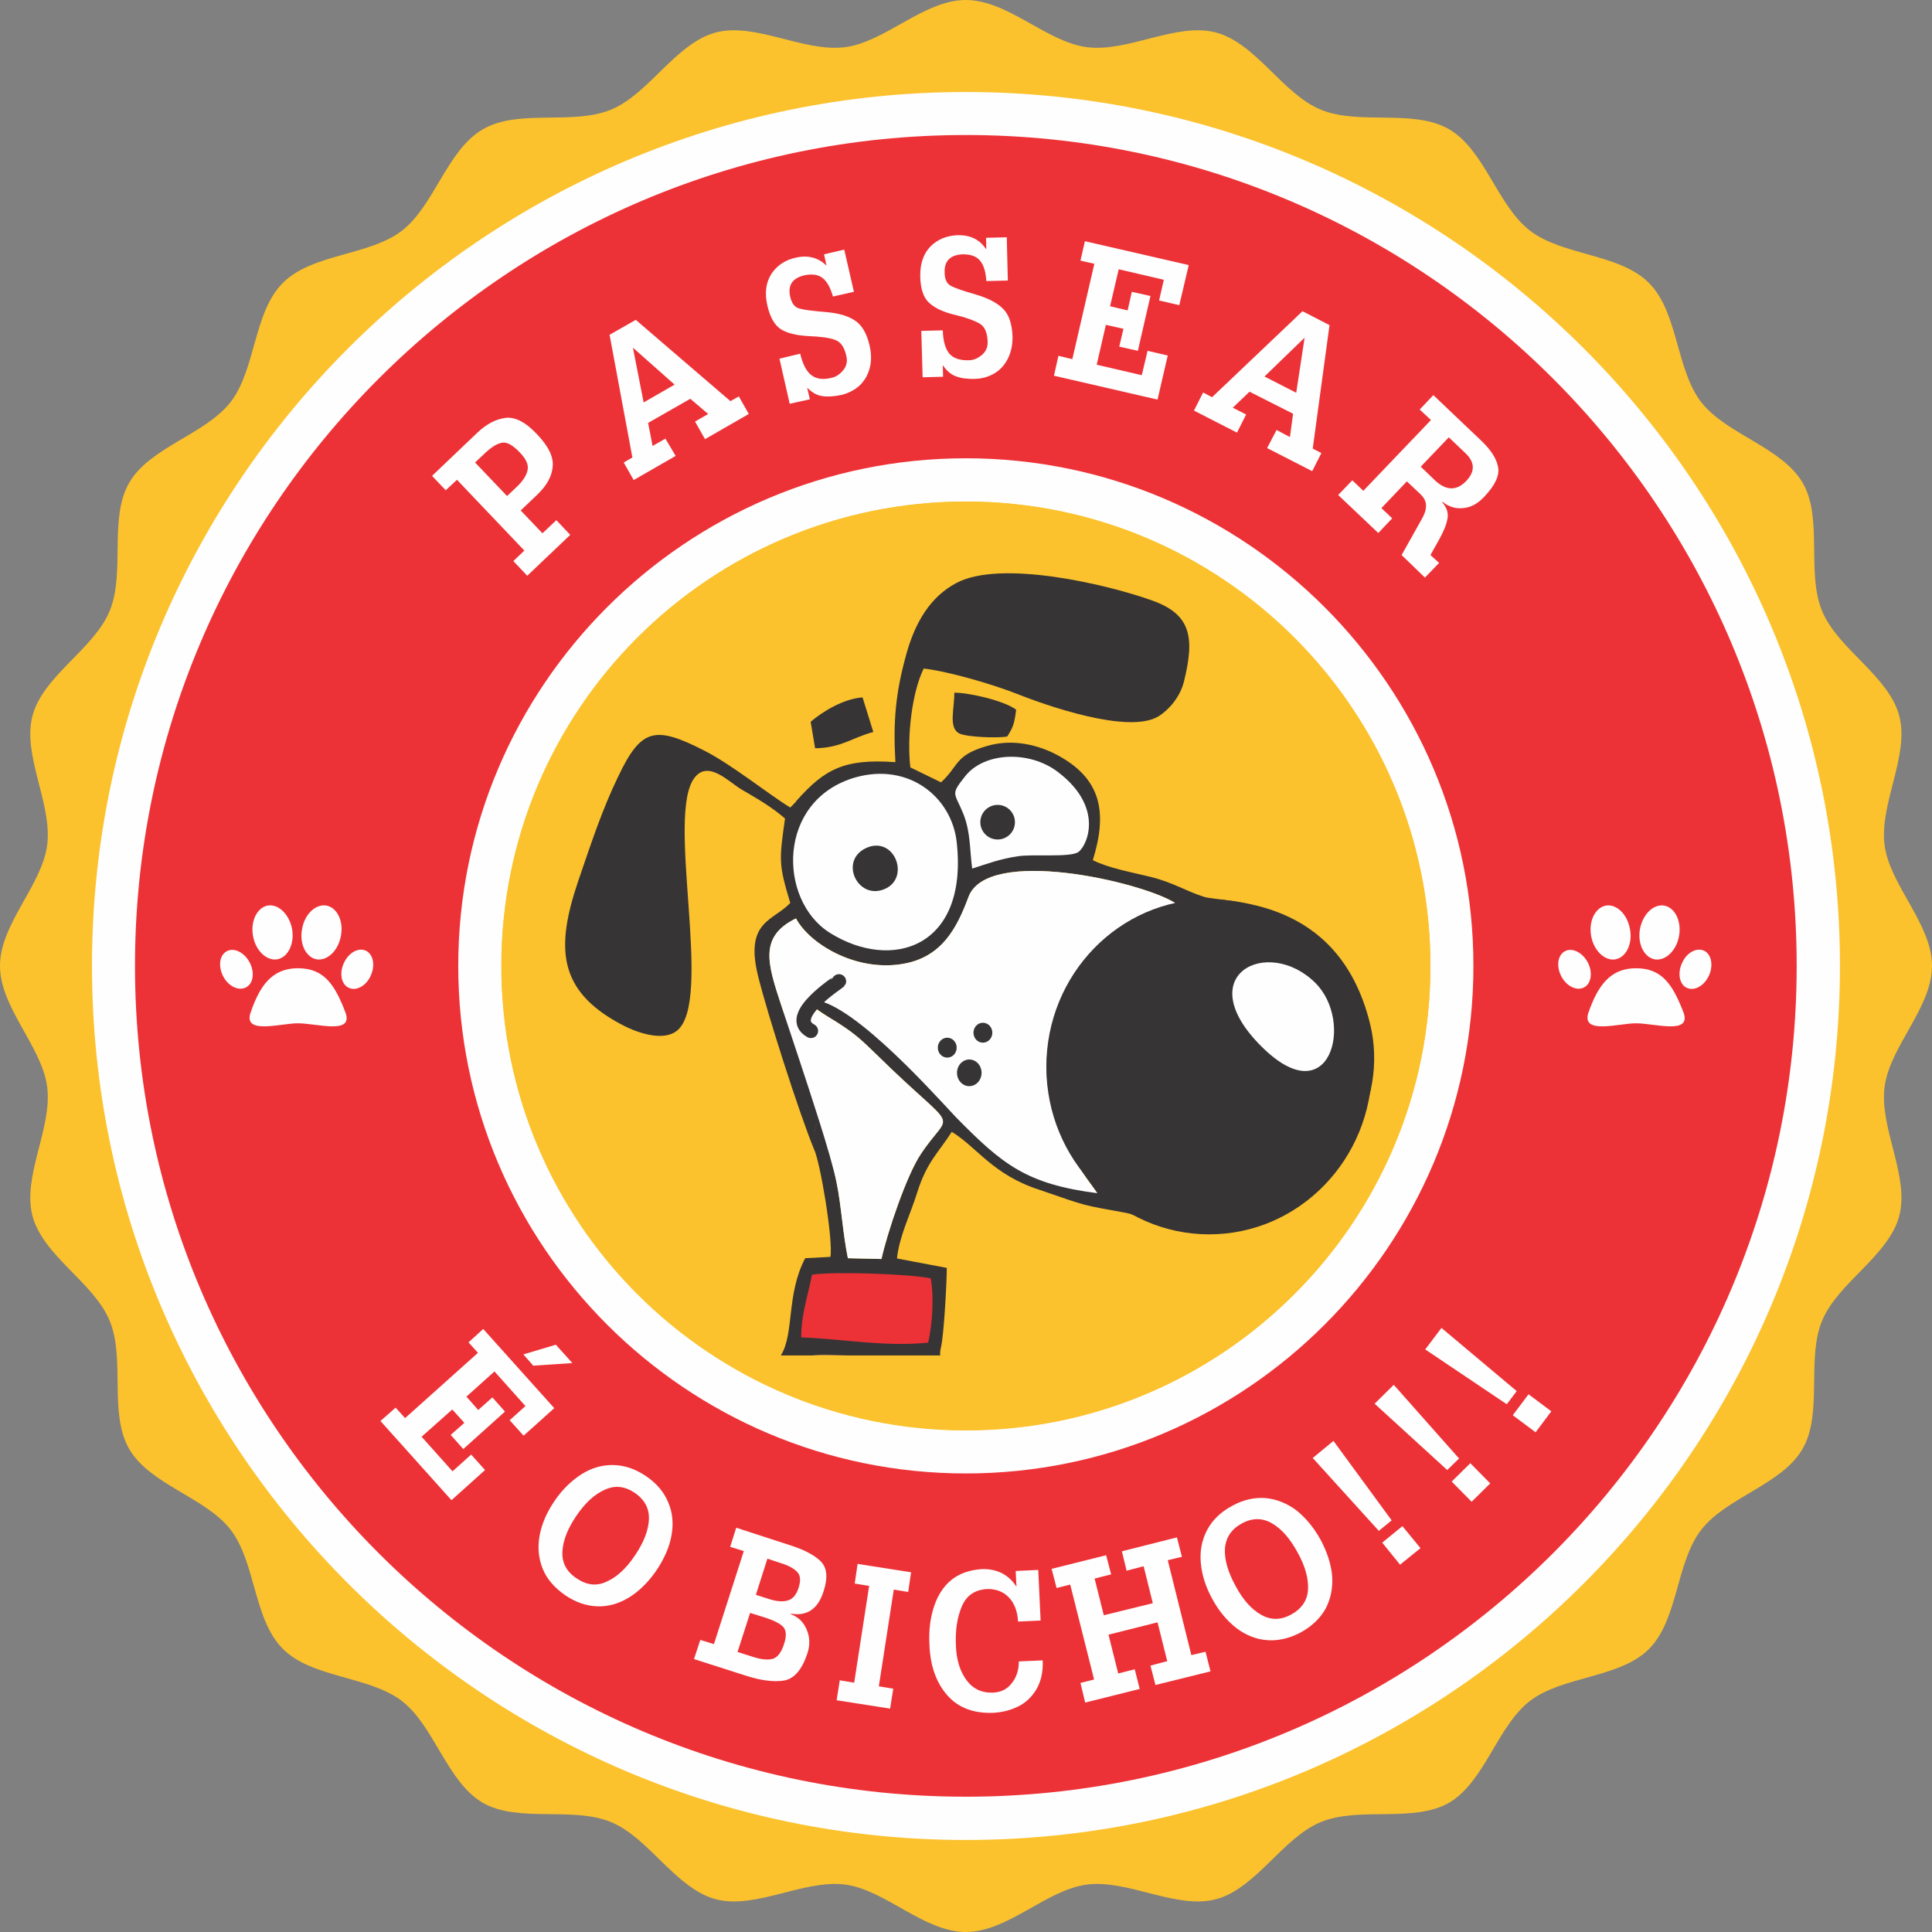 <svg width="200" height="200" viewBox="0 0 200 200" fill="none" xmlns="http://www.w3.org/2000/svg">
<rect x="0" y="0" width="200" height="200" fill="#808080" stroke="none"/>
<path d="M200 99.986C200 104.329 195.63 108.319 195.088 112.525C194.545 116.787 197.693 121.78 196.607 125.879C195.495 130.031 190.256 132.772 188.628 136.708C186.972 140.67 188.737 146.316 186.592 150.007C184.448 153.698 178.695 155.001 176.089 158.393C173.484 161.786 173.728 167.675 170.688 170.715C167.675 173.728 161.759 173.484 158.366 176.089C155.001 178.695 153.698 184.448 150.007 186.62C146.316 188.737 140.67 186.972 136.708 188.628C132.772 190.256 130.031 195.495 125.879 196.607C121.78 197.693 116.787 194.545 112.525 195.088C108.319 195.63 104.329 200 99.986 200C95.644 200 91.654 195.63 87.475 195.088C83.186 194.545 78.192 197.693 74.094 196.607C69.942 195.495 67.2 190.256 63.265 188.628C59.303 186.972 53.657 188.737 49.966 186.62C46.275 184.448 44.972 178.695 41.607 176.089C38.214 173.484 32.297 173.728 29.285 170.688C26.245 167.675 26.489 161.786 23.884 158.366C21.278 155.001 15.524 153.698 13.38 150.007C11.236 146.316 13 140.67 11.345 136.708C9.716 132.772 4.478 130.031 3.365 125.879C2.28 121.78 5.428 116.787 4.885 112.525C4.343 108.319 0 104.329 0 99.986C0 95.644 4.343 91.654 4.885 87.475C5.428 83.186 2.28 78.192 3.365 74.094C4.478 69.942 9.716 67.2 11.345 63.265C13 59.303 11.236 53.657 13.38 49.966C15.524 46.275 21.278 44.972 23.884 41.607C26.489 38.214 26.245 32.297 29.285 29.285C32.297 26.245 38.214 26.489 41.607 23.884C44.972 21.278 46.275 15.524 49.993 13.38C53.657 11.236 59.303 13 63.265 11.345C67.2 9.716 69.942 4.478 74.094 3.365C78.192 2.28 83.186 5.428 87.475 4.885C91.654 4.343 95.644 0 99.986 0C104.329 0 108.319 4.343 112.525 4.885C116.787 5.428 121.78 2.28 125.879 3.365C130.031 4.478 132.772 9.716 136.708 11.345C140.67 13 146.316 11.236 150.007 13.38C153.698 15.524 155.001 21.278 158.393 23.884C161.786 26.489 167.675 26.245 170.688 29.285C173.728 32.297 173.484 38.214 176.089 41.607C178.695 44.972 184.448 46.275 186.62 49.993C188.737 53.657 186.972 59.303 188.628 63.265C190.256 67.2 195.495 69.942 196.607 74.094C197.693 78.192 194.545 83.186 195.088 87.475C195.63 91.654 200 95.644 200 99.986Z" fill="#FBC22D"/>
<path d="M99.984 190.474C50.099 190.474 9.523 149.871 9.523 99.986C9.523 50.102 50.099 9.526 99.984 9.526C149.868 9.526 190.471 50.102 190.471 99.986C190.471 149.871 149.868 190.474 99.984 190.474ZM99.984 51.92C73.467 51.92 51.917 73.47 51.917 99.986C51.917 126.503 73.467 148.08 99.984 148.08C126.5 148.08 148.077 126.503 148.077 99.986C148.077 73.47 126.5 51.92 99.984 51.92Z" fill="#FEFEFE"/>
<path d="M99.983 185.995C52.568 185.995 13.974 147.428 13.974 99.987C13.974 52.572 52.568 13.977 99.983 13.977C147.425 13.977 185.992 52.572 185.992 99.987C185.992 147.428 147.425 185.995 99.983 185.995ZM99.983 47.442C71.023 47.442 47.438 71.027 47.438 99.987C47.438 128.973 71.023 152.531 99.983 152.531C128.969 152.531 152.527 128.973 152.527 99.987C152.527 71.027 128.969 47.442 99.983 47.442Z" fill="#ED3237"/>
<path d="M99.986 148.053C126.547 148.053 148.079 126.533 148.079 99.987C148.079 73.441 126.547 51.921 99.986 51.921C73.425 51.921 51.893 73.441 51.893 99.987C51.893 126.533 73.425 148.053 99.986 148.053Z" fill="#FBC22D"/>
<path d="M164.714 96.895C164.985 98.415 166.125 99.501 167.238 99.311C168.35 99.094 169.029 97.683 168.73 96.163C168.459 94.643 167.346 93.557 166.233 93.747C165.121 93.964 164.442 95.376 164.714 96.895Z" fill="#FEFEFE"/>
<path d="M169.77 96.163C169.499 97.683 170.177 99.094 171.29 99.311C172.403 99.501 173.543 98.416 173.814 96.896C174.086 95.376 173.407 93.965 172.294 93.748C171.182 93.558 170.069 94.616 169.77 96.163Z" fill="#FEFEFE"/>
<path d="M174.115 99.716C173.627 100.774 173.871 101.941 174.631 102.267C175.418 102.62 176.422 102.05 176.911 100.991C177.399 99.906 177.155 98.766 176.395 98.413C175.608 98.06 174.577 98.63 174.115 99.716Z" fill="#FEFEFE"/>
<path d="M164.368 99.634C164.911 100.665 164.721 101.832 163.988 102.212C163.228 102.619 162.17 102.104 161.627 101.072C161.084 100.014 161.247 98.874 162.007 98.467C162.767 98.06 163.825 98.603 164.368 99.634Z" fill="#FEFEFE"/>
<path d="M174.271 104.792C175.139 107.153 171.339 105.932 169.358 105.932C167.54 105.932 163.631 107.153 164.446 104.792C165.395 102.105 166.644 100.232 169.358 100.232C172.072 100.232 173.158 101.942 174.271 104.792Z" fill="#FEFEFE"/>
<path d="M54.581 59.602L53.142 58.082L54.282 56.996L47.307 49.668L46.14 50.754L44.728 49.261L49.424 44.783C50.347 43.914 51.297 43.399 52.301 43.263C53.278 43.127 54.391 43.67 55.585 44.946C56.779 46.194 57.322 47.307 57.213 48.311C57.132 49.315 56.589 50.292 55.585 51.242L53.902 52.844L56.155 55.205L57.593 53.848L59.032 55.368L54.581 59.602ZM49.18 47.877L52.491 51.351L53.495 50.401C54.119 49.804 54.499 49.234 54.608 48.691C54.743 48.121 54.472 47.524 53.821 46.846C53.061 46.058 52.437 45.706 51.921 45.841C51.378 45.95 50.781 46.357 50.102 47.008L49.18 47.877ZM65.6 49.695L64.568 47.877L65.464 47.361L63.103 34.659L65.817 33.112L75.615 41.526L76.483 41.037L77.514 42.856L72.982 45.461L71.951 43.643L73.308 42.856L71.462 41.282L67.093 43.779L67.554 46.167L68.884 45.407L69.942 47.198L65.6 49.695ZM66.631 41.662L69.834 39.816L65.518 35.989L66.631 41.662ZM81.749 41.797L80.69 37.129L82.834 36.614C83.106 37.726 83.486 38.459 84.001 38.839C84.517 39.246 85.222 39.328 86.091 39.11C86.579 39.002 86.96 38.73 87.312 38.296C87.638 37.889 87.747 37.401 87.611 36.858C87.421 35.935 87.014 35.365 86.417 35.175C85.847 34.958 84.951 34.849 83.757 34.795C82.563 34.741 81.613 34.524 80.934 34.144C80.229 33.736 79.74 32.922 79.442 31.647C79.143 30.344 79.279 29.258 79.849 28.363C80.419 27.494 81.26 26.924 82.346 26.68C83.621 26.381 84.68 26.653 85.521 27.467L85.548 27.44L85.304 26.327L87.394 25.839L88.398 30.208L86.227 30.697C85.955 29.747 85.603 29.123 85.141 28.77C84.68 28.417 84.055 28.335 83.268 28.498C82.02 28.797 81.531 29.53 81.803 30.724C81.966 31.43 82.291 31.837 82.78 31.945C83.241 32.081 84.137 32.19 85.44 32.298C86.742 32.407 87.747 32.678 88.479 33.167C89.212 33.628 89.728 34.496 90.026 35.799C90.216 36.641 90.216 37.428 90.026 38.133C89.836 38.839 89.484 39.436 88.968 39.925C88.452 40.386 87.855 40.685 87.15 40.875C86.389 41.037 85.711 41.092 85.168 41.01C84.625 40.956 84.083 40.657 83.594 40.169L83.567 40.196L83.838 41.336L81.749 41.797ZM95.509 39.056L95.373 34.252L97.599 34.198C97.626 35.311 97.87 36.125 98.277 36.614C98.711 37.102 99.39 37.319 100.286 37.292C100.774 37.292 101.208 37.102 101.643 36.749C102.05 36.396 102.267 35.935 102.24 35.392C102.213 34.442 101.941 33.791 101.398 33.492C100.883 33.194 100.041 32.868 98.874 32.597C97.707 32.325 96.812 31.918 96.215 31.375C95.617 30.86 95.292 29.937 95.264 28.634C95.237 27.304 95.59 26.273 96.323 25.513C97.056 24.78 97.979 24.4 99.118 24.346C100.421 24.319 101.398 24.78 102.05 25.757H102.104L102.077 24.617L104.221 24.563L104.33 29.041L102.104 29.096C102.05 28.091 101.805 27.386 101.425 26.951C101.046 26.517 100.476 26.327 99.661 26.327C98.386 26.381 97.734 27.006 97.789 28.227C97.789 28.933 98.033 29.394 98.467 29.611C98.901 29.828 99.743 30.127 100.991 30.48C102.267 30.86 103.19 31.321 103.814 31.945C104.438 32.542 104.764 33.492 104.818 34.849C104.818 35.691 104.682 36.451 104.33 37.129C104.004 37.781 103.542 38.296 102.945 38.649C102.348 39.002 101.697 39.192 100.964 39.219C100.177 39.246 99.526 39.165 99.01 38.975C98.467 38.785 98.006 38.405 97.626 37.835H97.599L97.626 39.002L95.509 39.056ZM109.106 38.893L109.568 36.831L111.006 37.183L113.286 27.304L111.848 26.979L112.309 24.97L123.057 27.44L122.08 31.592L119.99 31.104L120.478 28.96L115.81 27.874L114.914 31.701L116.733 32.135L117.167 30.208L119.094 30.642L117.791 36.315L115.864 35.881L116.299 34.035L114.48 33.628L113.53 37.753L118.198 38.839L118.796 36.315L120.885 36.803L119.827 41.363L109.106 38.893ZM123.599 42.503L124.549 40.63L125.472 41.119L134.836 32.217L137.631 33.655L135.894 46.438L136.79 46.9L135.84 48.773L131.172 46.384L132.149 44.511L133.533 45.244L133.859 42.829L129.353 40.549L127.616 42.205L129 42.91L128.051 44.783L123.599 42.503ZM130.9 38.975L134.184 40.657L135.053 34.958L130.9 38.975ZM138.527 51.242L139.992 49.722L141.132 50.808L148.135 43.48L146.968 42.394L148.379 40.902L153.4 45.678C154.35 46.601 154.92 47.47 155.083 48.365C155.246 49.234 154.757 50.265 153.617 51.459C152.939 52.165 152.233 52.545 151.446 52.599C150.686 52.681 149.98 52.464 149.329 51.948L149.275 51.975C149.763 52.518 149.953 53.088 149.845 53.685C149.736 54.309 149.437 55.042 148.949 55.91L148.08 57.458L148.976 58.272L147.51 59.792L145.095 57.458L147.103 53.875C147.429 53.332 147.619 52.844 147.619 52.409C147.646 51.975 147.456 51.568 147.049 51.161L145.638 49.831L143.005 52.599L144.118 53.658L142.679 55.178L138.527 51.242ZM149.98 45.271L147.076 48.311L148.515 49.695C149.682 50.808 150.767 50.835 151.772 49.804C152.721 48.8 152.694 47.85 151.69 46.9L149.98 45.271Z" fill="#FEFEFE"/>
<path d="M26.191 96.892C26.462 98.412 27.602 99.497 28.715 99.307C29.828 99.09 30.506 97.679 30.235 96.159C29.936 94.639 28.823 93.553 27.71 93.743C26.598 93.96 25.919 95.372 26.191 96.892Z" fill="#FEFEFE"/>
<path d="M31.273 96.159C30.974 97.679 31.653 99.09 32.765 99.308C33.878 99.498 35.018 98.412 35.289 96.892C35.588 95.372 34.91 93.961 33.797 93.744C32.684 93.554 31.544 94.612 31.273 96.159Z" fill="#FEFEFE"/>
<path d="M35.587 99.715C35.098 100.773 35.343 101.94 36.13 102.266C36.889 102.619 37.921 102.049 38.382 100.99C38.871 99.905 38.627 98.765 37.867 98.412C37.08 98.059 36.075 98.629 35.587 99.715Z" fill="#FEFEFE"/>
<path d="M25.845 99.633C26.388 100.664 26.225 101.831 25.465 102.211C24.705 102.618 23.647 102.103 23.104 101.071C22.561 100.013 22.724 98.873 23.484 98.466C24.244 98.059 25.302 98.602 25.845 99.633Z" fill="#FEFEFE"/>
<path d="M35.751 104.791C36.646 107.152 32.82 105.931 30.838 105.931C29.02 105.931 25.112 107.152 25.953 104.791C26.876 102.104 28.124 100.231 30.838 100.231C33.552 100.231 34.665 101.941 35.751 104.791Z" fill="#FEFEFE"/>
<path fill-rule="evenodd" clip-rule="evenodd" d="M84.251 118.93C84.142 117.817 84.603 115.375 84.956 115.212C84.278 111.874 81.889 107.097 80.885 104.084C79.501 99.85 78.497 96.973 82.405 95.073C83.789 97.679 88.512 100.583 93.37 99.796C97.468 99.144 99.042 96.132 100.264 92.848C102.218 87.583 118.204 91.301 121.65 93.472C120.538 94.368 112.341 96.376 109.274 105.333C106.804 112.498 109.844 116.406 111.283 119.907C111.825 121.264 112.993 122.594 113.59 123.517C105.42 119.147 102.055 117.682 95.812 112.253C94.455 109.431 86.612 102.917 83.762 103.623C84.169 104.437 86.15 105.468 87.019 106.065C88.729 107.178 89.407 107.884 90.764 109.187C99.449 117.736 98.554 114.588 95.324 119.473C93.831 121.698 91.85 127.642 91.253 130.329L87.779 130.248C87.263 127.778 87.1 124.82 86.612 122.431C86.123 120.016 85.418 117.41 84.956 115.158C84.441 115.809 84.169 118.089 84.251 118.93C84.902 120.179 86.286 128.538 85.96 130.112L83.355 130.248C81.374 133.993 82.242 138.064 80.831 140.317H97.332C97.305 140.073 97.332 139.774 97.414 139.449C97.712 138.227 98.011 132.772 98.011 131.252L92.854 130.275C93.098 127.941 94.265 125.661 94.944 123.463C95.948 120.233 97.251 119.202 98.526 117.166C101.159 118.767 102.788 121.644 107.673 123.191C112.694 124.928 111.934 124.711 116.548 125.552C118.773 125.96 124.446 129.624 131.937 125.797C138.206 122.621 143.906 114.316 141.816 105.93C138.478 92.522 126.671 93.526 124.582 92.821C122.79 92.251 121.433 91.355 119.153 90.785C117.064 90.269 114.838 89.889 113.128 89.048C114.621 84.217 114.16 80.526 109.139 78.002C107.049 76.971 104.552 76.509 102.109 77.242C98.798 78.219 99.286 79.278 97.414 80.987L94.238 79.44C93.858 76.238 94.428 71.597 95.622 69.208C98.228 69.507 102.733 70.837 105.095 71.76C108.216 73.008 116.819 76.048 119.941 74.148C120.972 73.496 122.166 72.194 122.573 70.511C123.713 65.897 123.225 63.59 119.316 62.179C114.648 60.496 103.575 57.891 98.988 60.36C96.328 61.772 94.754 64.377 93.831 67.688C92.718 71.705 92.447 74.582 92.691 78.897C87.372 78.518 85.363 79.63 82.459 82.887C82.432 82.942 82.351 83.023 82.323 83.077C82.269 83.132 82.188 83.186 82.161 83.24L81.808 83.593C79.609 82.263 75.755 79.142 72.906 77.703C67.776 75.071 66.365 75.424 64.004 80.363C62.321 83.837 61.181 87.338 59.851 91.219C57.544 98.059 57.707 102.51 64.248 106.011C65.632 106.771 68.509 107.911 70.056 106.717C73.937 103.704 68.835 84.299 71.929 80.472C73.34 78.708 75.376 80.879 76.705 81.693C78.469 82.724 79.854 83.511 81.265 84.733C80.641 89.103 80.614 89.51 81.808 93.472C80.071 95.345 77.031 95.318 78.497 101.126C79.447 104.953 82.731 115.239 84.251 118.93Z" fill="#373435"/>
<path fill-rule="evenodd" clip-rule="evenodd" d="M87.719 140.318C87.095 140.291 86.47 140.264 85.846 140.237C85.141 140.21 84.571 140.237 84.082 140.318H87.719Z" fill="#B38048"/>
<path fill-rule="evenodd" clip-rule="evenodd" d="M86.604 122.433C87.093 124.821 87.255 127.78 87.771 130.249L91.245 130.331C91.842 127.644 93.824 121.7 95.316 119.475C98.546 114.589 99.442 117.738 90.757 109.188C89.4 107.886 88.721 107.18 87.011 106.067C86.143 105.47 83.972 104.357 83.564 103.516C87.255 102.783 95.968 112.445 98.953 115.648C103.757 120.533 106.227 122.569 113.582 123.519C112.985 122.596 111.818 121.266 111.275 119.909C109.837 116.408 106.797 112.499 109.267 105.334C112.334 96.378 120.53 94.369 121.643 93.474C118.087 91.248 102.21 87.611 100.256 92.85C99.035 96.134 97.46 99.146 93.362 99.798C88.504 100.585 83.781 97.681 82.397 95.075C78.489 96.975 79.493 99.852 80.877 104.086C81.909 107.207 83.429 111.712 84.677 115.648C84.704 115.702 84.704 115.756 84.731 115.811C85.6 118.552 86.306 120.967 86.604 122.433Z" fill="#FEFEFE"/>
<path fill-rule="evenodd" clip-rule="evenodd" d="M88.565 80.472C80.396 82.806 80.504 93.174 85.905 96.567C92.311 100.584 100.236 98.114 99.041 87.203C98.526 82.481 94.048 78.925 88.565 80.472Z" fill="#FEFEFE"/>
<path fill-rule="evenodd" clip-rule="evenodd" d="M100.64 89.917C102.242 89.401 103.517 88.913 105.363 88.641C106.883 88.397 110.628 88.777 111.578 88.234C112.446 87.746 114.482 83.647 109.461 79.875C106.53 77.677 101.889 77.839 99.907 80.364C98.333 82.345 98.822 81.992 99.745 84.299C100.477 86.199 100.369 87.827 100.64 89.917Z" fill="#FEFEFE"/>
<path fill-rule="evenodd" clip-rule="evenodd" d="M82.945 138.444C87.26 138.607 91.657 139.448 96.081 138.987C96.515 137.114 96.705 134.291 96.353 132.337C94.154 131.876 86.311 131.604 84.058 131.957C83.651 134.101 82.918 136.137 82.945 138.444Z" fill="#ED3237"/>
<path fill-rule="evenodd" clip-rule="evenodd" d="M128.078 97.436C122.08 99.58 128.892 108.509 134.591 106.582C140.318 104.601 133.777 95.4 128.078 97.436Z" fill="#FEFEFE"/>
<path fill-rule="evenodd" clip-rule="evenodd" d="M104.271 76.238C104.895 75.26 105.004 74.908 105.194 73.469C104.027 72.574 100.417 71.705 98.789 71.705C98.816 73.334 98.137 75.369 99.332 75.939C100.146 76.319 103.403 76.428 104.271 76.238Z" fill="#373435"/>
<path fill-rule="evenodd" clip-rule="evenodd" d="M83.918 74.718L84.379 77.46C87.066 77.433 88.288 76.32 90.405 75.777L89.292 72.194C87.311 72.33 85.112 73.687 83.918 74.718Z" fill="#373435"/>
<path fill-rule="evenodd" clip-rule="evenodd" d="M89.892 87.691C86.717 88.885 88.725 93.255 91.575 92.033C94.208 90.921 92.688 86.687 89.892 87.691Z" fill="#373435"/>
<path d="M125.172 127.779C134.48 127.779 142.026 120.014 142.026 110.436C142.026 100.857 134.48 93.093 125.172 93.093C115.863 93.093 108.317 100.857 108.317 110.436C108.317 120.014 115.863 127.779 125.172 127.779Z" fill="#373435"/>
<path fill-rule="evenodd" clip-rule="evenodd" d="M136.165 101.751C140.209 105.768 137.712 115.43 130.601 108.346C123.11 100.909 131.252 96.865 136.165 101.751Z" fill="#FEFEFE"/>
<path d="M101.749 107.612C102.109 107.612 102.4 107.296 102.4 106.906C102.4 106.516 102.109 106.2 101.749 106.2C101.389 106.2 101.098 106.516 101.098 106.906C101.098 107.296 101.389 107.612 101.749 107.612Z" fill="#373435" stroke="#373435" stroke-width="0.65"/>
<path d="M98.059 109.159C98.418 109.159 98.71 108.843 98.71 108.454C98.71 108.064 98.418 107.748 98.059 107.748C97.699 107.748 97.407 108.064 97.407 108.454C97.407 108.843 97.699 109.159 98.059 109.159Z" fill="#373435" stroke="#373435" stroke-width="0.65"/>
<path d="M100.341 112.117C100.865 112.117 101.29 111.643 101.29 111.058C101.29 110.474 100.865 110 100.341 110C99.816 110 99.391 110.474 99.391 111.058C99.391 111.643 99.816 112.117 100.341 112.117Z" fill="#373435" stroke="#373435" stroke-width="0.65"/>
<path d="M86.85 101.588C86.796 101.696 81.205 105.225 83.946 106.717" stroke="#373435" stroke-width="1.486" stroke-linecap="round" stroke-linejoin="round"/>
<path d="M103.275 86.905C104.264 86.905 105.066 86.103 105.066 85.114C105.066 84.124 104.264 83.322 103.275 83.322C102.285 83.322 101.483 84.124 101.483 85.114C101.483 86.103 102.285 86.905 103.275 86.905Z" fill="#373435"/>
<path d="M39.383 147.102L40.957 145.718L41.934 146.803L49.479 140.045L48.502 138.96L50.022 137.575L57.377 145.772L54.202 148.622L52.763 147.02L54.392 145.555L51.189 141.972L48.285 144.578L49.506 145.962L50.972 144.659L52.275 146.125L47.959 150.006L46.657 148.54L48.068 147.292L46.819 145.908L43.644 148.73L46.846 152.313L48.773 150.576L50.212 152.177L46.738 155.298L39.383 147.102ZM59.25 141.104L55.206 141.375L54.175 140.208L57.54 139.204L59.25 141.104ZM58.49 165.123C57.404 164.363 56.617 163.468 56.183 162.409C55.749 161.323 55.64 160.184 55.857 158.989C56.074 157.768 56.59 156.574 57.404 155.38C58.191 154.213 59.141 153.29 60.2 152.611C61.231 151.96 62.344 151.634 63.511 151.661C64.678 151.689 65.791 152.069 66.903 152.828C67.989 153.561 68.749 154.484 69.183 155.543C69.645 156.628 69.726 157.768 69.509 158.962C69.292 160.184 68.749 161.378 67.935 162.599C67.121 163.766 66.198 164.689 65.166 165.34C64.108 165.992 63.022 166.317 61.883 166.29C60.743 166.263 59.603 165.883 58.49 165.123ZM59.684 163.386C60.715 164.092 61.747 164.228 62.778 163.739C63.837 163.278 64.814 162.382 65.709 161.052C66.632 159.695 67.121 158.447 67.175 157.307C67.229 156.167 66.741 155.244 65.709 154.538C64.705 153.86 63.674 153.724 62.615 154.213C61.557 154.674 60.58 155.57 59.657 156.927C58.761 158.257 58.273 159.478 58.218 160.645C58.164 161.785 58.653 162.708 59.684 163.386ZM77.651 166.969L76.349 171.013L77.977 171.528C78.818 171.8 79.497 171.854 80.013 171.718C80.501 171.556 80.881 171.067 81.152 170.226C81.451 169.357 81.397 168.76 81.071 168.407C80.718 168.054 80.121 167.756 79.307 167.484L77.651 166.969ZM79.442 161.351L78.248 165.096L79.605 165.53C80.365 165.775 80.99 165.829 81.505 165.693C82.048 165.557 82.428 165.123 82.672 164.363C82.916 163.603 82.862 163.061 82.509 162.708C82.157 162.355 81.614 162.056 80.908 161.839L79.442 161.351ZM71.843 171.746L72.495 169.764L73.906 170.199L77 160.564L75.588 160.129L76.213 158.148L81.722 159.939C83.188 160.401 84.246 160.944 84.925 161.595C85.603 162.246 85.739 163.278 85.251 164.743C84.681 166.562 83.541 167.322 81.885 167.05L81.858 167.104C82.618 167.376 83.161 167.892 83.487 168.651C83.839 169.439 83.867 170.253 83.595 171.121C83.025 172.831 82.238 173.781 81.152 173.971C80.094 174.134 78.791 173.971 77.271 173.483L71.843 171.746ZM86.608 176.007L86.933 173.944L88.426 174.188L89.973 164.173L88.48 163.929L88.779 161.893L94.316 162.762L94.017 164.798L92.524 164.553L90.977 174.568L92.47 174.812L92.144 176.875L86.608 176.007ZM107.479 162.518L107.723 167.756L105.389 167.864C105.335 166.806 105.009 165.965 104.439 165.367C103.842 164.743 103.082 164.472 102.159 164.499C100.911 164.58 100.069 165.15 99.581 166.263C99.092 167.403 98.875 168.76 98.957 170.388C99.011 171.854 99.391 173.021 100.042 173.917C100.721 174.84 101.644 175.274 102.865 175.22C103.625 175.165 104.276 174.867 104.738 174.242C105.226 173.645 105.47 172.885 105.47 171.99L107.94 171.881C107.995 173.103 107.75 174.107 107.262 174.921C106.773 175.708 106.149 176.305 105.335 176.685C104.548 177.065 103.733 177.255 102.838 177.309C100.802 177.391 99.201 176.794 98.061 175.491C96.921 174.188 96.297 172.451 96.216 170.28C96.134 168.814 96.297 167.512 96.677 166.345C97.057 165.177 97.654 164.228 98.495 163.549C99.337 162.871 100.395 162.518 101.616 162.436C103.191 162.382 104.385 162.979 105.226 164.255V164.282L105.145 162.626L107.479 162.518ZM112.337 176.251L111.849 174.215L113.26 173.863L110.79 164.038L109.379 164.39L108.863 162.409L114.508 160.998L115.024 162.979L113.314 163.413L114.264 167.213L119.339 165.965L118.389 162.138L116.625 162.599L116.137 160.591L121.836 159.152L122.352 161.161L120.886 161.513L123.329 171.338L124.795 170.986L125.31 173.021L119.611 174.432L119.095 172.424L120.832 171.963L119.828 167.946L114.753 169.221L115.757 173.238L117.467 172.804L117.982 174.84L112.337 176.251ZM134.674 168.977C133.507 169.601 132.34 169.873 131.2 169.791C130.033 169.71 128.974 169.276 127.997 168.543C127.02 167.783 126.179 166.779 125.5 165.53C124.795 164.255 124.415 163.006 124.306 161.785C124.198 160.536 124.415 159.424 124.958 158.392C125.5 157.361 126.369 156.52 127.536 155.895C128.703 155.244 129.843 155 131.01 155.081C132.15 155.19 133.235 155.624 134.213 156.357C135.162 157.117 136.004 158.121 136.709 159.397C137.388 160.672 137.795 161.921 137.904 163.142C137.985 164.363 137.768 165.476 137.252 166.48C136.709 167.484 135.841 168.326 134.674 168.977ZM133.67 167.132C134.755 166.535 135.352 165.666 135.407 164.526C135.461 163.386 135.108 162.111 134.321 160.699C133.534 159.261 132.665 158.257 131.661 157.687C130.684 157.117 129.626 157.117 128.54 157.714C127.454 158.311 126.885 159.179 126.803 160.346C126.749 161.486 127.129 162.762 127.916 164.2C128.676 165.612 129.544 166.589 130.549 167.159C131.553 167.729 132.584 167.729 133.67 167.132ZM138.039 149.164L144.065 157.388L142.735 158.474L135.895 150.929L138.039 149.164ZM144.933 161.975L143.088 159.695L145.177 157.985L147.05 160.265L144.933 161.975ZM144.282 143.356L151.04 150.983L149.818 152.177L142.3 145.31L144.282 143.356ZM152.343 155.461L150.28 153.371L152.207 151.471L154.269 153.561L152.343 155.461ZM149.221 137.467L157.011 144.008L155.979 145.365L147.539 139.692L149.221 137.467ZM158.965 148.269L156.604 146.505L158.232 144.333L160.593 146.098L158.965 148.269Z" fill="#FEFEFE"/>
</svg>
